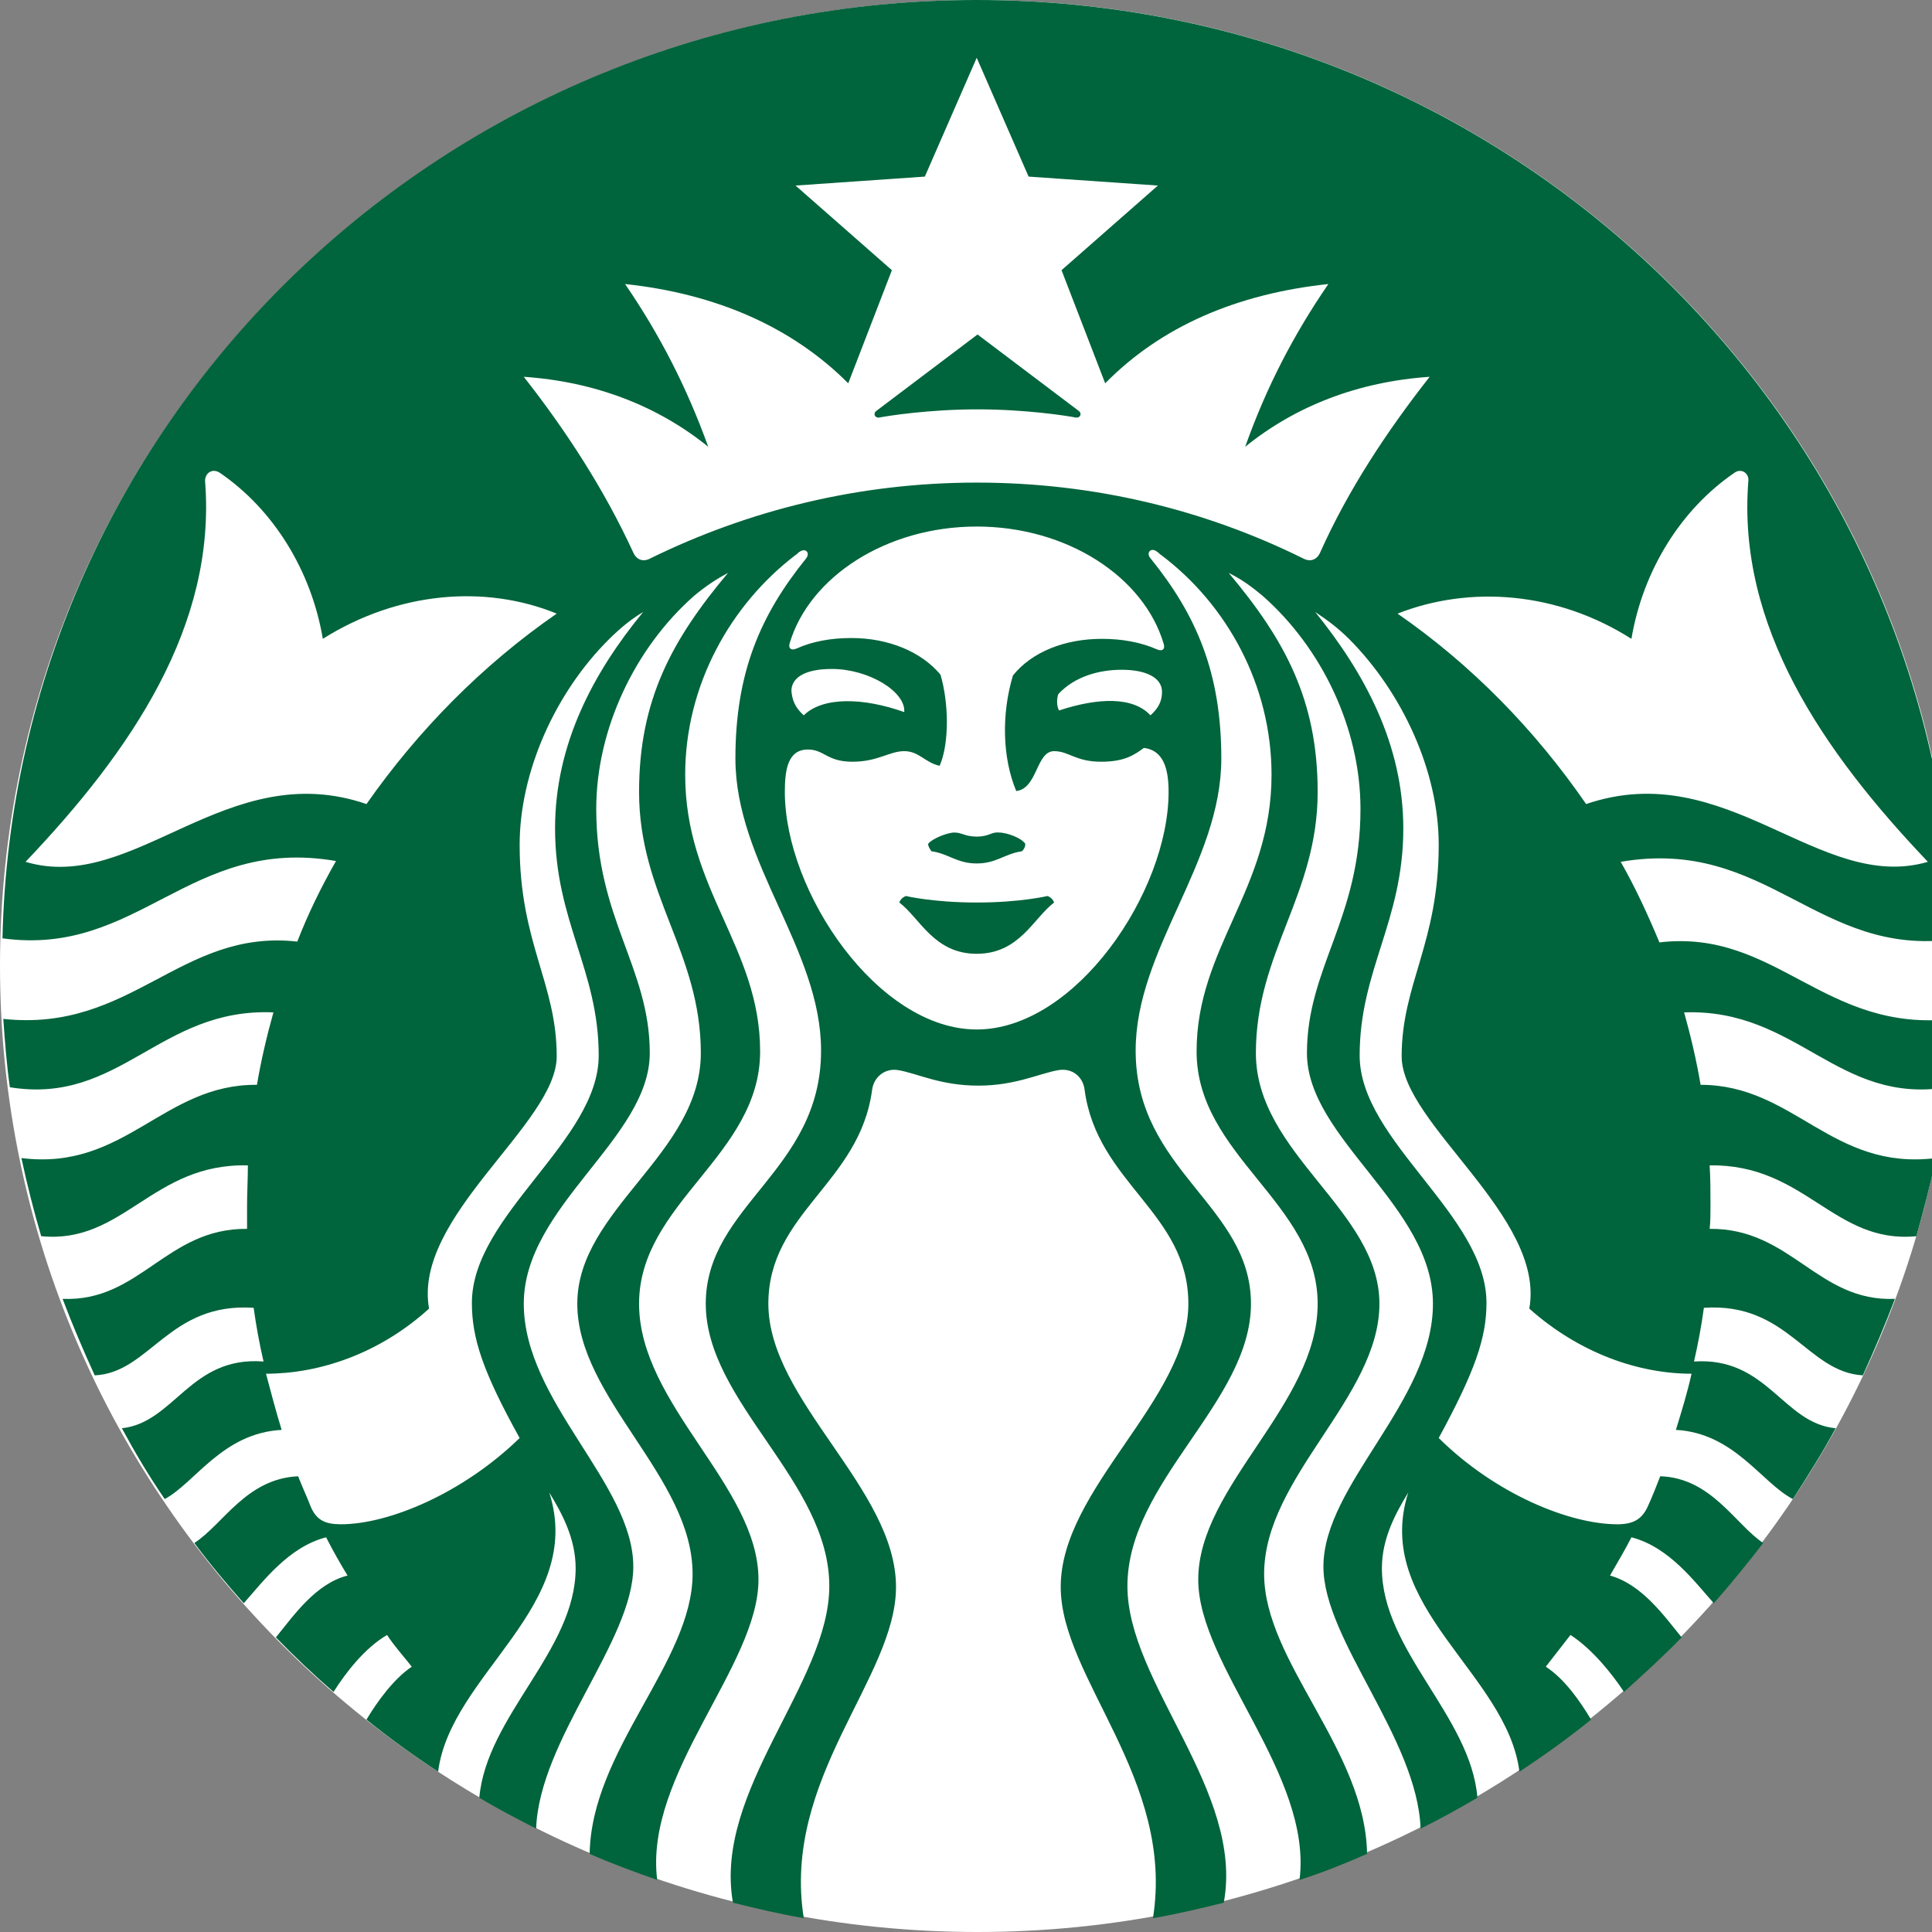 <svg width="1000" height="1000" viewBox="0 0 1000 1000" fill="none" xmlns="http://www.w3.org/2000/svg">
<rect x="0" y="0" width="1000" height="1000" fill="#808080" stroke="none"/>
<g clip-path="url(#clip0_4_152)">
<path d="M1011.94 500C1011.94 776.327 785.17 1000 505.97 1000C226.344 1000 0 775.906 0 500C0 223.673 226.77 0 505.97 0C785.17 0 1011.94 223.673 1011.94 500Z" fill="white"/>
<path d="M556.696 216.091C552.433 215.249 531.12 211.879 505.971 211.879C480.821 211.879 459.508 215.249 455.246 216.091C452.688 216.512 451.836 213.985 453.541 212.721C455.246 211.457 505.971 173.126 505.971 173.126C505.971 173.126 556.696 211.457 558.401 212.721C560.106 213.985 559.253 216.512 556.696 216.091ZM468.886 463.774C468.886 463.774 466.329 464.617 465.476 467.144C476.132 475.147 483.379 493.682 505.544 493.682C527.71 493.682 534.956 475.147 545.613 467.144C544.76 464.617 542.203 463.774 542.203 463.774C542.203 463.774 528.136 467.144 505.544 467.144C482.953 467.144 468.886 463.774 468.886 463.774ZM505.544 433.024C499.577 433.024 497.872 430.918 494.035 430.918C490.199 430.918 482.1 434.288 480.395 436.815C480.395 438.079 481.248 439.343 482.1 440.607C491.052 441.87 495.314 446.925 505.544 446.925C515.775 446.925 520.037 441.87 528.989 440.607C530.267 439.343 530.694 438.079 530.694 436.815C528.989 433.867 521.316 430.918 517.053 430.918C513.217 430.497 511.938 433.024 505.544 433.024ZM1011.09 527.38C1010.24 539.174 1009.38 551.39 1008.1 562.763C950.986 572.03 930.525 521.904 871.701 524.01C875.111 536.226 878.095 548.863 880.227 561.5C928.82 561.5 948.002 606.15 1002.14 599.41C999.153 612.89 995.743 626.369 991.907 639.848C949.281 644.061 934.362 602.359 884.915 603.201C885.342 610.362 885.342 617.102 885.342 624.263C885.342 628.054 885.342 632.266 884.915 636.057C927.115 635.636 940.755 673.968 980.824 672.283C975.709 685.762 970.167 698.821 964.2 711.879C935.214 710.194 925.41 673.968 881.932 676.917C880.653 686.184 878.948 695.451 876.817 704.718C914.754 702.19 922.853 736.731 950.133 739.259C943.313 751.896 935.64 764.111 927.968 775.906C911.77 767.481 897.703 741.786 867.439 740.101C870.423 730.413 873.406 720.725 875.538 711.036C848.257 711.036 817.566 700.505 791.565 677.338C800.09 629.739 725.494 581.719 725.494 546.757C725.494 509.267 744.676 488.206 744.676 437.237C744.676 399.326 725.921 358.467 698.214 330.666C692.672 325.19 687.131 320.977 680.737 316.765C706.313 348.357 726.347 385.425 726.347 428.812C726.347 476.832 703.755 502.106 703.755 546.335C703.755 590.564 769.399 628.896 769.399 674.389C769.399 692.502 763.431 709.773 744.676 744.313C774.088 773.378 812.451 788.964 837.174 788.964C845.273 788.964 849.536 786.436 852.52 780.539C855.077 775.063 857.209 769.587 859.34 764.111C885.768 764.954 898.13 788.964 912.622 798.652C904.523 809.183 895.998 819.714 887.047 829.823C877.243 818.871 864.029 800.758 844.421 795.703C841.011 802.443 837.174 808.762 833.338 815.501C849.962 820.135 861.471 836.563 870.423 847.515C861.045 857.203 850.815 866.47 840.584 875.737C834.191 866.049 823.96 853.412 812.878 846.251C808.615 851.727 804.352 857.203 800.09 862.679C809.894 868.997 817.993 880.792 823.534 890.059C811.599 899.747 799.237 908.593 786.449 917.018C780.056 866.049 710.149 831.508 728.904 772.536C722.511 783.067 715.264 796.125 715.264 811.71C715.264 854.254 761.3 888.374 764.71 930.497C755.333 935.973 745.529 941.449 735.298 946.504C733.593 899.747 685 848.778 685 810.868C685 768.323 741.692 725.358 741.692 674.81C741.692 624.263 676.474 589.301 676.474 545.072C676.474 500.842 704.181 475.569 704.181 418.703C704.181 377.001 684.147 335.299 653.457 308.34C647.915 303.707 642.8 299.916 635.98 296.546C664.965 331.087 682.016 362.258 682.016 409.857C682.016 463.353 650.046 492.839 650.046 545.072C650.046 597.304 713.985 626.369 713.985 674.81C713.985 723.252 654.309 764.532 654.309 814.659C654.309 860.152 706.739 905.644 707.591 959.562C696.082 964.617 684.573 969.25 672.638 973.041C679.458 918.703 620.208 862.258 620.208 817.607C620.208 769.166 682.016 727.043 682.016 674.81C682.016 622.578 619.356 598.147 619.356 544.229C619.356 490.312 658.145 460.404 658.145 401.011C658.145 354.676 635.127 312.974 601.027 287.279C600.174 286.858 599.748 286.015 598.895 285.594C595.911 283.067 592.928 286.015 595.485 288.964C619.356 318.45 632.144 348.357 632.144 392.586C632.144 446.925 587.812 491.154 587.812 543.808C587.812 606.15 647.489 623.842 647.489 674.81C647.489 725.779 583.55 766.639 583.55 820.977C583.55 871.104 644.079 927.127 633.422 984.836C621.487 987.784 609.125 990.733 596.764 992.839C608.273 920.809 549.023 868.576 549.023 821.398C549.023 770.43 615.093 724.516 615.093 674.81C615.093 627.633 567.778 612.468 561.384 564.027C560.532 557.287 554.991 552.654 547.744 553.917C537.94 555.602 525.579 561.921 506.397 561.921C486.789 561.921 474.854 555.602 465.05 553.917C457.803 552.654 452.262 557.708 451.409 564.027C445.016 612.468 397.701 627.633 397.701 674.81C397.701 724.937 463.771 770.43 463.771 821.398C463.771 868.576 404.521 920.387 416.03 992.839C403.668 990.733 391.307 987.784 379.372 984.836C369.141 926.706 429.244 871.104 429.244 820.977C429.244 766.639 365.305 725.779 365.305 674.81C365.305 623.842 424.981 606.15 424.981 543.808C424.981 491.154 380.65 446.925 380.65 392.586C380.65 348.357 393.438 318.45 417.309 288.964C419.44 286.015 416.882 283.488 413.899 285.594C413.046 286.015 412.62 286.858 411.767 287.279C378.093 312.974 354.648 354.676 354.648 401.011C354.648 460.404 393.438 490.312 393.438 544.229C393.438 598.147 330.778 622.578 330.778 674.81C330.778 727.043 392.586 769.166 392.586 817.607C392.586 862.258 333.336 918.281 340.156 973.041C328.22 968.829 316.711 964.617 305.202 959.562C306.055 905.644 358.485 860.152 358.485 814.659C358.485 764.532 298.808 723.673 298.808 674.81C298.808 625.948 362.747 597.304 362.747 545.072C362.747 492.839 330.778 463.353 330.778 409.857C330.778 362.258 347.828 331.087 376.814 296.546C370.42 299.916 364.879 303.707 359.337 308.34C328.647 335.299 308.612 377.422 308.612 418.703C308.612 475.569 336.319 500.842 336.319 545.072C336.319 589.301 271.102 624.263 271.102 674.81C271.102 725.358 327.794 767.902 327.794 810.868C327.794 849.2 279.201 900.168 277.496 946.504C267.692 941.449 257.888 936.394 248.084 930.497C251.92 887.953 297.956 854.254 297.956 811.71C297.956 796.125 290.71 783.067 284.316 772.536C303.071 831.508 233.165 866.47 226.771 917.018C213.983 908.593 201.621 899.747 189.686 890.059C195.227 880.792 203.753 868.997 213.13 862.679C208.868 857.203 204.179 852.148 200.343 846.251C188.834 852.991 179.03 865.628 172.636 875.737C162.405 866.891 152.175 857.203 142.797 847.515C151.749 836.563 163.258 819.714 179.882 815.501C176.046 809.183 172.209 802.443 168.799 795.703C149.191 800.758 135.977 818.871 126.173 829.823C117.222 819.714 108.697 809.604 100.598 798.652C115.517 788.964 127.452 765.375 154.307 764.111C156.438 769.587 158.995 775.063 161.127 780.539C164.11 786.858 168.373 788.964 176.472 788.964C201.195 788.964 239.558 772.957 268.97 744.313C249.789 709.773 244.247 692.502 244.247 674.389C244.247 628.896 309.891 590.564 309.891 546.335C309.891 502.106 287.299 476.832 287.299 428.812C287.299 385.425 306.907 348.357 332.909 316.765C326.515 320.556 320.974 325.19 315.433 330.666C287.299 358.467 268.97 399.747 268.97 437.237C268.97 488.206 288.152 508.846 288.152 546.757C288.152 581.719 213.557 629.739 222.082 677.338C196.08 700.927 164.963 711.036 137.682 711.036C140.24 720.725 142.797 730.413 145.781 740.101C115.091 741.786 101.024 767.481 85.252 775.906C77.153 764.111 69.907 751.896 63.087 739.259C90.368 736.31 98.466 701.769 136.404 704.718C134.272 695.451 132.567 686.184 131.288 676.917C87.384 673.968 77.58 710.615 49.02 711.879C43.053 698.821 37.511 685.762 32.396 672.283C72.465 673.968 86.105 635.636 127.878 636.057C127.878 632.266 127.878 628.475 127.878 624.263C127.878 617.102 128.305 610.362 128.305 603.201C78.859 601.938 63.94 644.061 21.314 639.848C17.477 626.79 14.067 613.311 11.083 599.41C64.792 606.15 84.4 561.078 132.994 561.5C135.125 548.863 138.109 536.226 141.519 524.01C82.695 521.483 62.234 572.03 5.116 562.763C3.411 550.969 2.558 539.174 1.706 527.38C68.202 534.541 93.351 480.623 153.88 487.363C159.422 473.041 166.242 459.141 173.914 445.661C98.04 432.603 72.038 495.366 1.279 485.678C7.247 216.091 231.033 0 505.544 0C780.482 0 1003.84 216.091 1011.51 486.099C940.755 495.788 914.754 433.024 838.879 446.083C846.552 459.562 852.946 473.463 858.914 487.784C919.442 480.623 944.166 534.962 1011.09 527.38ZM288.152 317.607C251.067 302.443 205.884 306.234 167.094 330.666C161.127 295.282 141.519 263.69 113.812 244.735C109.976 242.207 106.139 244.735 106.139 248.947C112.107 323.926 67.776 388.795 13.215 446.083C69.481 462.932 117.222 391.323 189.686 416.175C216.54 377.843 249.789 344.145 288.152 317.607ZM505.544 272.536C458.656 272.536 419.014 298.652 408.783 332.772C407.931 335.299 409.21 336.984 412.194 335.72C420.719 331.929 430.096 330.244 440.753 330.244C459.935 330.244 476.985 337.405 486.789 349.2C491.052 363.521 491.478 384.583 486.363 396.377C478.69 394.692 475.706 388.795 468.034 388.795C460.361 388.795 454.393 394.271 441.179 394.271C427.965 394.271 426.686 387.953 418.161 387.953C407.931 387.953 406.226 398.062 406.226 409.857C406.226 461.668 454.393 532.856 505.544 532.856C556.696 532.856 604.863 461.668 604.863 409.857C604.863 398.062 602.305 388.374 592.075 387.11C586.96 390.901 581.845 394.271 569.91 394.271C556.696 394.271 553.285 388.795 545.613 388.795C536.235 388.795 537.088 408.172 526.005 409.436C518.758 392.165 518.332 369.419 524.3 349.621C534.104 337.405 551.154 330.666 570.336 330.666C580.566 330.666 590.37 332.35 598.895 336.142C601.879 337.405 603.158 335.72 602.305 333.193C592.075 298.652 552.433 272.536 505.544 272.536ZM580.566 346.672C569.057 346.672 556.269 350.042 547.744 359.309C546.892 361.837 546.892 365.628 548.17 367.734C568.631 360.994 586.534 360.573 595.485 370.261C600.174 366.049 601.453 362.258 601.453 358.045C601.453 351.306 594.206 346.672 580.566 346.672ZM416.03 370.261C425.834 360.573 446.721 360.994 468.034 368.576C468.886 358.045 449.704 346.251 430.523 346.251C416.456 346.251 409.636 350.885 409.636 357.624C410.062 362.258 411.341 366.049 416.03 370.261ZM739.987 195.029C702.903 197.557 670.507 210.194 644.505 231.255C655.588 200.084 669.654 173.126 687.557 147.009C640.242 152.064 601.027 168.913 572.041 198.399L549.449 139.848L599.322 96.04L532.399 91.407L505.544 29.907L478.69 91.407L411.767 96.04L461.64 139.848L439.048 198.399C410.062 169.334 370.846 152.064 323.532 147.009C341.434 173.126 355.501 200.505 366.584 231.255C340.582 210.194 308.186 197.557 271.102 195.029C293.267 223.252 312.875 253.58 327.794 286.015C329.499 289.806 332.909 291.07 336.746 288.964C387.47 264.111 444.589 249.789 505.544 249.789C566.073 249.789 623.192 263.69 674.343 288.964C678.18 291.07 681.59 289.806 683.295 286.015C697.788 253.58 717.822 223.252 739.987 195.029ZM820.977 416.175C893.867 391.323 941.608 462.511 997.874 446.083C943.313 388.795 898.982 323.926 904.95 248.947C905.376 244.735 901.113 242.207 897.703 244.735C869.996 263.69 850.388 295.282 844.421 330.666C806.057 306.234 760.874 302.864 723.363 317.607C761.726 344.145 794.548 377.843 820.977 416.175Z" fill="#00643C"/>
</g>
<defs>
<clipPath id="clip0_4_152">
<rect width="1000" height="1000" fill="white"/>
</clipPath>
</defs>
</svg>
